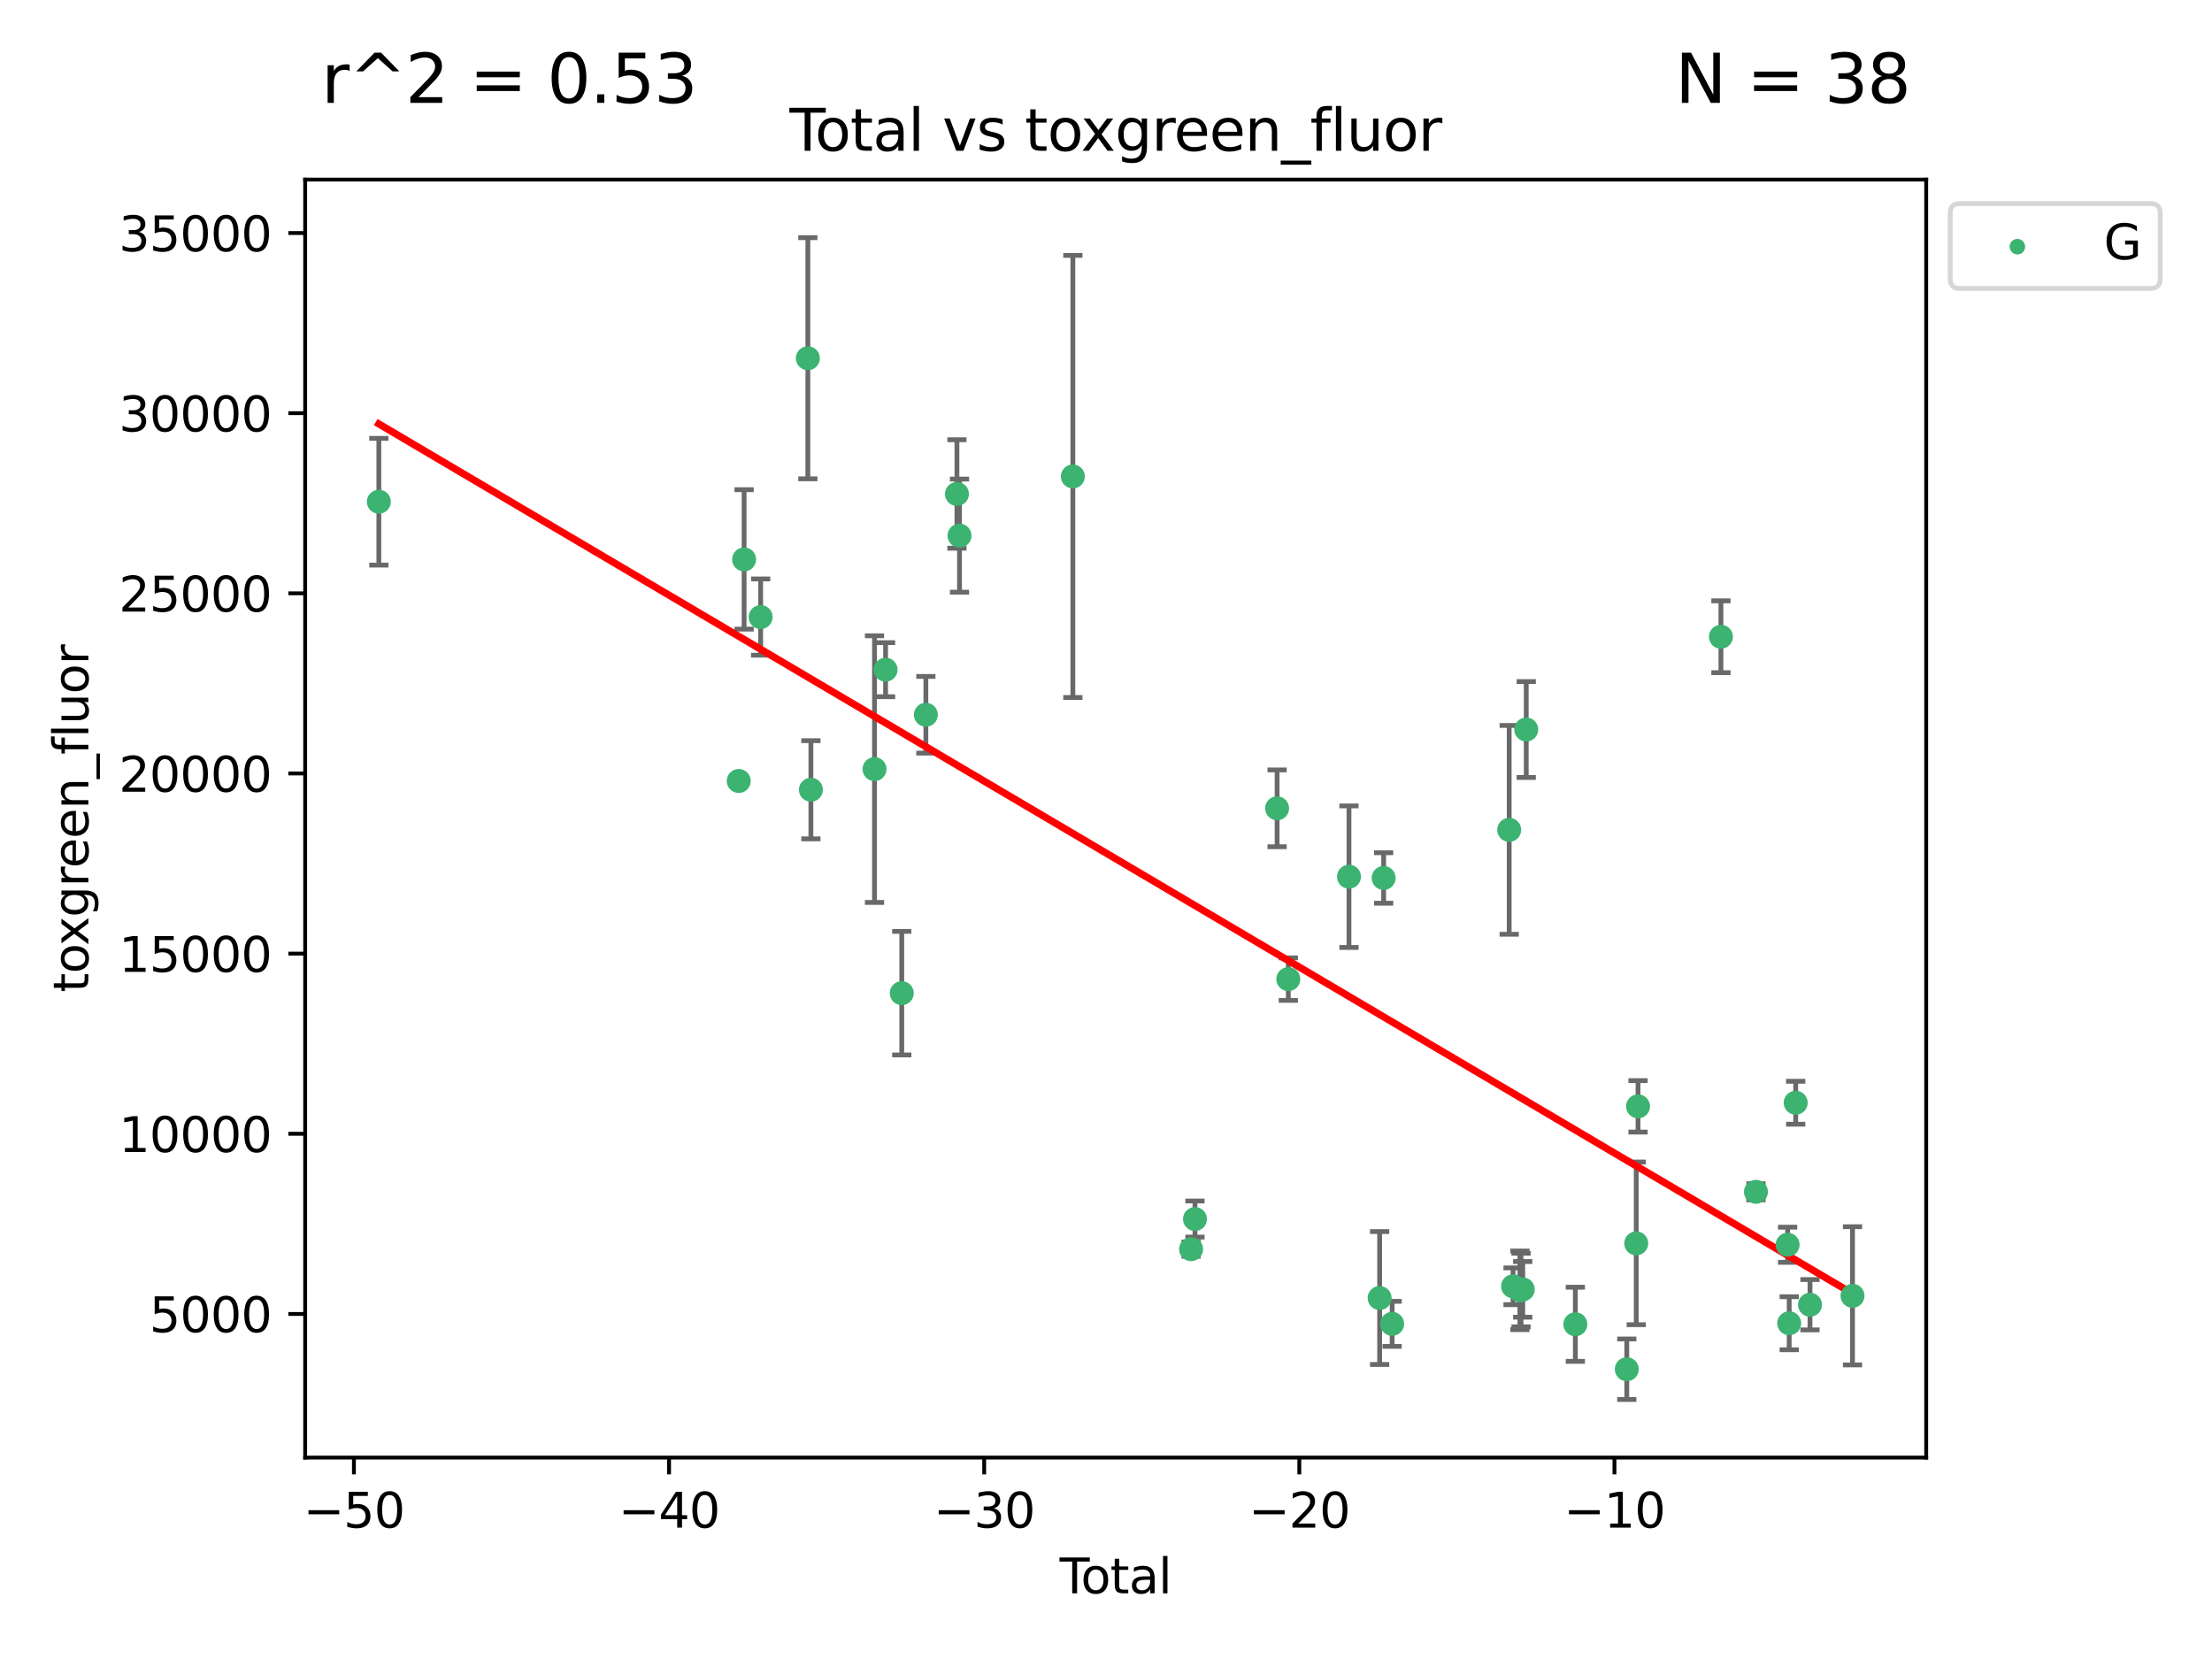 <?xml version="1.0" encoding="utf-8" standalone="no"?>
<!DOCTYPE svg PUBLIC "-//W3C//DTD SVG 1.1//EN"
  "http://www.w3.org/Graphics/SVG/1.1/DTD/svg11.dtd">
<svg xmlns:xlink="http://www.w3.org/1999/xlink" width="460.8pt" height="345.6pt" viewBox="0 0 460.8 345.6" xmlns="http://www.w3.org/2000/svg" version="1.1">
 <defs>
  <style type="text/css">*{stroke-linejoin: round; stroke-linecap: butt}</style>
 </defs>
 <g id="figure_1">
  <g id="patch_1">
   <path d="M 0 345.6 
L 460.8 345.6 
L 460.8 0 
L 0 0 
z
" style="fill: #ffffff"/>
  </g>
  <g id="axes_1">
   <g id="patch_2">
    <path d="M 63.571 303.64 
L 401.26 303.64 
L 401.26 37.411 
L 63.571 37.411 
z
" style="fill: #ffffff"/>
   </g>
   <g id="PathCollection_1">
    <defs>
     <path id="m3c8f3e5568" d="M 0 1.118 
C 0.297 1.118 0.581 1 0.791 0.791 
C 1 0.581 1.118 0.297 1.118 0 
C 1.118 -0.297 1 -0.581 0.791 -0.791 
C 0.581 -1 0.297 -1.118 0 -1.118 
C -0.297 -1.118 -0.581 -1 -0.791 -0.791 
C -1 -0.581 -1.118 -0.297 -1.118 0 
C -1.118 0.297 -1 0.581 -0.791 0.791 
C -0.581 1 -0.297 1.118 0 1.118 
z
" style="stroke: #3cb371"/>
    </defs>
    <g clip-path="url(#pf938a341bf)">
     <use xlink:href="#m3c8f3e5568" x="78.921" y="104.52" style="fill: #3cb371; stroke: #3cb371"/>
     <use xlink:href="#m3c8f3e5568" x="153.893" y="162.695" style="fill: #3cb371; stroke: #3cb371"/>
     <use xlink:href="#m3c8f3e5568" x="155.012" y="116.534" style="fill: #3cb371; stroke: #3cb371"/>
     <use xlink:href="#m3c8f3e5568" x="158.457" y="128.546" style="fill: #3cb371; stroke: #3cb371"/>
     <use xlink:href="#m3c8f3e5568" x="168.29" y="74.63" style="fill: #3cb371; stroke: #3cb371"/>
     <use xlink:href="#m3c8f3e5568" x="168.926" y="164.519" style="fill: #3cb371; stroke: #3cb371"/>
     <use xlink:href="#m3c8f3e5568" x="182.178" y="160.219" style="fill: #3cb371; stroke: #3cb371"/>
     <use xlink:href="#m3c8f3e5568" x="184.481" y="139.506" style="fill: #3cb371; stroke: #3cb371"/>
     <use xlink:href="#m3c8f3e5568" x="187.854" y="206.893" style="fill: #3cb371; stroke: #3cb371"/>
     <use xlink:href="#m3c8f3e5568" x="192.874" y="148.898" style="fill: #3cb371; stroke: #3cb371"/>
     <use xlink:href="#m3c8f3e5568" x="199.348" y="102.904" style="fill: #3cb371; stroke: #3cb371"/>
     <use xlink:href="#m3c8f3e5568" x="199.883" y="111.579" style="fill: #3cb371; stroke: #3cb371"/>
     <use xlink:href="#m3c8f3e5568" x="223.497" y="99.253" style="fill: #3cb371; stroke: #3cb371"/>
     <use xlink:href="#m3c8f3e5568" x="248.126" y="260.225" style="fill: #3cb371; stroke: #3cb371"/>
     <use xlink:href="#m3c8f3e5568" x="248.935" y="253.95" style="fill: #3cb371; stroke: #3cb371"/>
     <use xlink:href="#m3c8f3e5568" x="266.044" y="168.386" style="fill: #3cb371; stroke: #3cb371"/>
     <use xlink:href="#m3c8f3e5568" x="268.377" y="203.971" style="fill: #3cb371; stroke: #3cb371"/>
     <use xlink:href="#m3c8f3e5568" x="281.016" y="182.629" style="fill: #3cb371; stroke: #3cb371"/>
     <use xlink:href="#m3c8f3e5568" x="287.403" y="270.4" style="fill: #3cb371; stroke: #3cb371"/>
     <use xlink:href="#m3c8f3e5568" x="288.24" y="182.896" style="fill: #3cb371; stroke: #3cb371"/>
     <use xlink:href="#m3c8f3e5568" x="290.007" y="275.781" style="fill: #3cb371; stroke: #3cb371"/>
     <use xlink:href="#m3c8f3e5568" x="314.392" y="172.875" style="fill: #3cb371; stroke: #3cb371"/>
     <use xlink:href="#m3c8f3e5568" x="315.197" y="267.956" style="fill: #3cb371; stroke: #3cb371"/>
     <use xlink:href="#m3c8f3e5568" x="316.62" y="268.797" style="fill: #3cb371; stroke: #3cb371"/>
     <use xlink:href="#m3c8f3e5568" x="316.861" y="268.74" style="fill: #3cb371; stroke: #3cb371"/>
     <use xlink:href="#m3c8f3e5568" x="317.213" y="268.599" style="fill: #3cb371; stroke: #3cb371"/>
     <use xlink:href="#m3c8f3e5568" x="317.943" y="151.97" style="fill: #3cb371; stroke: #3cb371"/>
     <use xlink:href="#m3c8f3e5568" x="328.174" y="275.871" style="fill: #3cb371; stroke: #3cb371"/>
     <use xlink:href="#m3c8f3e5568" x="338.888" y="285.235" style="fill: #3cb371; stroke: #3cb371"/>
     <use xlink:href="#m3c8f3e5568" x="340.858" y="259.016" style="fill: #3cb371; stroke: #3cb371"/>
     <use xlink:href="#m3c8f3e5568" x="341.232" y="230.475" style="fill: #3cb371; stroke: #3cb371"/>
     <use xlink:href="#m3c8f3e5568" x="358.501" y="132.648" style="fill: #3cb371; stroke: #3cb371"/>
     <use xlink:href="#m3c8f3e5568" x="365.796" y="248.279" style="fill: #3cb371; stroke: #3cb371"/>
     <use xlink:href="#m3c8f3e5568" x="372.393" y="259.302" style="fill: #3cb371; stroke: #3cb371"/>
     <use xlink:href="#m3c8f3e5568" x="372.722" y="275.657" style="fill: #3cb371; stroke: #3cb371"/>
     <use xlink:href="#m3c8f3e5568" x="374.076" y="229.722" style="fill: #3cb371; stroke: #3cb371"/>
     <use xlink:href="#m3c8f3e5568" x="377.056" y="271.801" style="fill: #3cb371; stroke: #3cb371"/>
     <use xlink:href="#m3c8f3e5568" x="385.911" y="269.943" style="fill: #3cb371; stroke: #3cb371"/>
    </g>
   </g>
   <g id="matplotlib.axis_1">
    <g id="xtick_1">
     <g id="line2d_1">
      <defs>
       <path id="m7732927470" d="M 0 0 
L 0 3.5 
" style="stroke: #000000; stroke-width: 0.8"/>
      </defs>
      <g>
       <use xlink:href="#m7732927470" x="73.727" y="303.64" style="stroke: #000000; stroke-width: 0.8"/>
      </g>
     </g>
     <g id="text_1">
      <!-- −50 -->
      <g transform="translate(63.175 318.238)scale(0.1 -0.1)">
       <defs>
        <path id="DejaVuSans-2212" d="M 678 2272 
L 4684 2272 
L 4684 1741 
L 678 1741 
L 678 2272 
z
" transform="scale(0.016)"/>
        <path id="DejaVuSans-35" d="M 691 4666 
L 3169 4666 
L 3169 4134 
L 1269 4134 
L 1269 2991 
Q 1406 3038 1543 3061 
Q 1681 3084 1819 3084 
Q 2600 3084 3056 2656 
Q 3513 2228 3513 1497 
Q 3513 744 3044 326 
Q 2575 -91 1722 -91 
Q 1428 -91 1123 -41 
Q 819 9 494 109 
L 494 744 
Q 775 591 1075 516 
Q 1375 441 1709 441 
Q 2250 441 2565 725 
Q 2881 1009 2881 1497 
Q 2881 1984 2565 2268 
Q 2250 2553 1709 2553 
Q 1456 2553 1204 2497 
Q 953 2441 691 2322 
L 691 4666 
z
" transform="scale(0.016)"/>
        <path id="DejaVuSans-30" d="M 2034 4250 
Q 1547 4250 1301 3770 
Q 1056 3291 1056 2328 
Q 1056 1369 1301 889 
Q 1547 409 2034 409 
Q 2525 409 2770 889 
Q 3016 1369 3016 2328 
Q 3016 3291 2770 3770 
Q 2525 4250 2034 4250 
z
M 2034 4750 
Q 2819 4750 3233 4129 
Q 3647 3509 3647 2328 
Q 3647 1150 3233 529 
Q 2819 -91 2034 -91 
Q 1250 -91 836 529 
Q 422 1150 422 2328 
Q 422 3509 836 4129 
Q 1250 4750 2034 4750 
z
" transform="scale(0.016)"/>
       </defs>
       <use xlink:href="#DejaVuSans-2212"/>
       <use xlink:href="#DejaVuSans-35" x="83.789"/>
       <use xlink:href="#DejaVuSans-30" x="147.412"/>
      </g>
     </g>
    </g>
    <g id="xtick_2">
     <g id="line2d_2">
      <g>
       <use xlink:href="#m7732927470" x="139.375" y="303.64" style="stroke: #000000; stroke-width: 0.8"/>
      </g>
     </g>
     <g id="text_2">
      <!-- −40 -->
      <g transform="translate(128.823 318.238)scale(0.1 -0.1)">
       <defs>
        <path id="DejaVuSans-34" d="M 2419 4116 
L 825 1625 
L 2419 1625 
L 2419 4116 
z
M 2253 4666 
L 3047 4666 
L 3047 1625 
L 3713 1625 
L 3713 1100 
L 3047 1100 
L 3047 0 
L 2419 0 
L 2419 1100 
L 313 1100 
L 313 1709 
L 2253 4666 
z
" transform="scale(0.016)"/>
       </defs>
       <use xlink:href="#DejaVuSans-2212"/>
       <use xlink:href="#DejaVuSans-34" x="83.789"/>
       <use xlink:href="#DejaVuSans-30" x="147.412"/>
      </g>
     </g>
    </g>
    <g id="xtick_3">
     <g id="line2d_3">
      <g>
       <use xlink:href="#m7732927470" x="205.023" y="303.64" style="stroke: #000000; stroke-width: 0.8"/>
      </g>
     </g>
     <g id="text_3">
      <!-- −30 -->
      <g transform="translate(194.471 318.238)scale(0.1 -0.1)">
       <defs>
        <path id="DejaVuSans-33" d="M 2597 2516 
Q 3050 2419 3304 2112 
Q 3559 1806 3559 1356 
Q 3559 666 3084 287 
Q 2609 -91 1734 -91 
Q 1441 -91 1130 -33 
Q 819 25 488 141 
L 488 750 
Q 750 597 1062 519 
Q 1375 441 1716 441 
Q 2309 441 2620 675 
Q 2931 909 2931 1356 
Q 2931 1769 2642 2001 
Q 2353 2234 1838 2234 
L 1294 2234 
L 1294 2753 
L 1863 2753 
Q 2328 2753 2575 2939 
Q 2822 3125 2822 3475 
Q 2822 3834 2567 4026 
Q 2313 4219 1838 4219 
Q 1578 4219 1281 4162 
Q 984 4106 628 3988 
L 628 4550 
Q 988 4650 1302 4700 
Q 1616 4750 1894 4750 
Q 2613 4750 3031 4423 
Q 3450 4097 3450 3541 
Q 3450 3153 3228 2886 
Q 3006 2619 2597 2516 
z
" transform="scale(0.016)"/>
       </defs>
       <use xlink:href="#DejaVuSans-2212"/>
       <use xlink:href="#DejaVuSans-33" x="83.789"/>
       <use xlink:href="#DejaVuSans-30" x="147.412"/>
      </g>
     </g>
    </g>
    <g id="xtick_4">
     <g id="line2d_4">
      <g>
       <use xlink:href="#m7732927470" x="270.671" y="303.64" style="stroke: #000000; stroke-width: 0.8"/>
      </g>
     </g>
     <g id="text_4">
      <!-- −20 -->
      <g transform="translate(260.119 318.238)scale(0.1 -0.1)">
       <defs>
        <path id="DejaVuSans-32" d="M 1228 531 
L 3431 531 
L 3431 0 
L 469 0 
L 469 531 
Q 828 903 1448 1529 
Q 2069 2156 2228 2338 
Q 2531 2678 2651 2914 
Q 2772 3150 2772 3378 
Q 2772 3750 2511 3984 
Q 2250 4219 1831 4219 
Q 1534 4219 1204 4116 
Q 875 4013 500 3803 
L 500 4441 
Q 881 4594 1212 4672 
Q 1544 4750 1819 4750 
Q 2544 4750 2975 4387 
Q 3406 4025 3406 3419 
Q 3406 3131 3298 2873 
Q 3191 2616 2906 2266 
Q 2828 2175 2409 1742 
Q 1991 1309 1228 531 
z
" transform="scale(0.016)"/>
       </defs>
       <use xlink:href="#DejaVuSans-2212"/>
       <use xlink:href="#DejaVuSans-32" x="83.789"/>
       <use xlink:href="#DejaVuSans-30" x="147.412"/>
      </g>
     </g>
    </g>
    <g id="xtick_5">
     <g id="line2d_5">
      <g>
       <use xlink:href="#m7732927470" x="336.319" y="303.64" style="stroke: #000000; stroke-width: 0.8"/>
      </g>
     </g>
     <g id="text_5">
      <!-- −10 -->
      <g transform="translate(325.766 318.238)scale(0.1 -0.1)">
       <defs>
        <path id="DejaVuSans-31" d="M 794 531 
L 1825 531 
L 1825 4091 
L 703 3866 
L 703 4441 
L 1819 4666 
L 2450 4666 
L 2450 531 
L 3481 531 
L 3481 0 
L 794 0 
L 794 531 
z
" transform="scale(0.016)"/>
       </defs>
       <use xlink:href="#DejaVuSans-2212"/>
       <use xlink:href="#DejaVuSans-31" x="83.789"/>
       <use xlink:href="#DejaVuSans-30" x="147.412"/>
      </g>
     </g>
    </g>
    <g id="text_6">
     <!-- Total -->
     <g transform="translate(220.739 331.917)scale(0.1 -0.1)">
      <defs>
       <path id="DejaVuSans-54" d="M -19 4666 
L 3928 4666 
L 3928 4134 
L 2272 4134 
L 2272 0 
L 1638 0 
L 1638 4134 
L -19 4134 
L -19 4666 
z
" transform="scale(0.016)"/>
       <path id="DejaVuSans-6f" d="M 1959 3097 
Q 1497 3097 1228 2736 
Q 959 2375 959 1747 
Q 959 1119 1226 758 
Q 1494 397 1959 397 
Q 2419 397 2687 759 
Q 2956 1122 2956 1747 
Q 2956 2369 2687 2733 
Q 2419 3097 1959 3097 
z
M 1959 3584 
Q 2709 3584 3137 3096 
Q 3566 2609 3566 1747 
Q 3566 888 3137 398 
Q 2709 -91 1959 -91 
Q 1206 -91 779 398 
Q 353 888 353 1747 
Q 353 2609 779 3096 
Q 1206 3584 1959 3584 
z
" transform="scale(0.016)"/>
       <path id="DejaVuSans-74" d="M 1172 4494 
L 1172 3500 
L 2356 3500 
L 2356 3053 
L 1172 3053 
L 1172 1153 
Q 1172 725 1289 603 
Q 1406 481 1766 481 
L 2356 481 
L 2356 0 
L 1766 0 
Q 1100 0 847 248 
Q 594 497 594 1153 
L 594 3053 
L 172 3053 
L 172 3500 
L 594 3500 
L 594 4494 
L 1172 4494 
z
" transform="scale(0.016)"/>
       <path id="DejaVuSans-61" d="M 2194 1759 
Q 1497 1759 1228 1600 
Q 959 1441 959 1056 
Q 959 750 1161 570 
Q 1363 391 1709 391 
Q 2188 391 2477 730 
Q 2766 1069 2766 1631 
L 2766 1759 
L 2194 1759 
z
M 3341 1997 
L 3341 0 
L 2766 0 
L 2766 531 
Q 2569 213 2275 61 
Q 1981 -91 1556 -91 
Q 1019 -91 701 211 
Q 384 513 384 1019 
Q 384 1609 779 1909 
Q 1175 2209 1959 2209 
L 2766 2209 
L 2766 2266 
Q 2766 2663 2505 2880 
Q 2244 3097 1772 3097 
Q 1472 3097 1187 3025 
Q 903 2953 641 2809 
L 641 3341 
Q 956 3463 1253 3523 
Q 1550 3584 1831 3584 
Q 2591 3584 2966 3190 
Q 3341 2797 3341 1997 
z
" transform="scale(0.016)"/>
       <path id="DejaVuSans-6c" d="M 603 4863 
L 1178 4863 
L 1178 0 
L 603 0 
L 603 4863 
z
" transform="scale(0.016)"/>
      </defs>
      <use xlink:href="#DejaVuSans-54"/>
      <use xlink:href="#DejaVuSans-6f" x="44.084"/>
      <use xlink:href="#DejaVuSans-74" x="105.266"/>
      <use xlink:href="#DejaVuSans-61" x="144.475"/>
      <use xlink:href="#DejaVuSans-6c" x="205.754"/>
     </g>
    </g>
   </g>
   <g id="matplotlib.axis_2">
    <g id="ytick_1">
     <g id="line2d_6">
      <defs>
       <path id="m792806290a" d="M 0 0 
L -3.5 0 
" style="stroke: #000000; stroke-width: 0.8"/>
      </defs>
      <g>
       <use xlink:href="#m792806290a" x="63.571" y="273.717" style="stroke: #000000; stroke-width: 0.8"/>
      </g>
     </g>
     <g id="text_7">
      <!-- 5000 -->
      <g transform="translate(31.121 277.516)scale(0.1 -0.1)">
       <use xlink:href="#DejaVuSans-35"/>
       <use xlink:href="#DejaVuSans-30" x="63.623"/>
       <use xlink:href="#DejaVuSans-30" x="127.246"/>
       <use xlink:href="#DejaVuSans-30" x="190.869"/>
      </g>
     </g>
    </g>
    <g id="ytick_2">
     <g id="line2d_7">
      <g>
       <use xlink:href="#m792806290a" x="63.571" y="236.188" style="stroke: #000000; stroke-width: 0.8"/>
      </g>
     </g>
     <g id="text_8">
      <!-- 10000 -->
      <g transform="translate(24.759 239.987)scale(0.1 -0.1)">
       <use xlink:href="#DejaVuSans-31"/>
       <use xlink:href="#DejaVuSans-30" x="63.623"/>
       <use xlink:href="#DejaVuSans-30" x="127.246"/>
       <use xlink:href="#DejaVuSans-30" x="190.869"/>
       <use xlink:href="#DejaVuSans-30" x="254.492"/>
      </g>
     </g>
    </g>
    <g id="ytick_3">
     <g id="line2d_8">
      <g>
       <use xlink:href="#m792806290a" x="63.571" y="198.659" style="stroke: #000000; stroke-width: 0.8"/>
      </g>
     </g>
     <g id="text_9">
      <!-- 15000 -->
      <g transform="translate(24.759 202.458)scale(0.1 -0.1)">
       <use xlink:href="#DejaVuSans-31"/>
       <use xlink:href="#DejaVuSans-35" x="63.623"/>
       <use xlink:href="#DejaVuSans-30" x="127.246"/>
       <use xlink:href="#DejaVuSans-30" x="190.869"/>
       <use xlink:href="#DejaVuSans-30" x="254.492"/>
      </g>
     </g>
    </g>
    <g id="ytick_4">
     <g id="line2d_9">
      <g>
       <use xlink:href="#m792806290a" x="63.571" y="161.13" style="stroke: #000000; stroke-width: 0.8"/>
      </g>
     </g>
     <g id="text_10">
      <!-- 20000 -->
      <g transform="translate(24.759 164.929)scale(0.1 -0.1)">
       <use xlink:href="#DejaVuSans-32"/>
       <use xlink:href="#DejaVuSans-30" x="63.623"/>
       <use xlink:href="#DejaVuSans-30" x="127.246"/>
       <use xlink:href="#DejaVuSans-30" x="190.869"/>
       <use xlink:href="#DejaVuSans-30" x="254.492"/>
      </g>
     </g>
    </g>
    <g id="ytick_5">
     <g id="line2d_10">
      <g>
       <use xlink:href="#m792806290a" x="63.571" y="123.601" style="stroke: #000000; stroke-width: 0.8"/>
      </g>
     </g>
     <g id="text_11">
      <!-- 25000 -->
      <g transform="translate(24.759 127.4)scale(0.1 -0.1)">
       <use xlink:href="#DejaVuSans-32"/>
       <use xlink:href="#DejaVuSans-35" x="63.623"/>
       <use xlink:href="#DejaVuSans-30" x="127.246"/>
       <use xlink:href="#DejaVuSans-30" x="190.869"/>
       <use xlink:href="#DejaVuSans-30" x="254.492"/>
      </g>
     </g>
    </g>
    <g id="ytick_6">
     <g id="line2d_11">
      <g>
       <use xlink:href="#m792806290a" x="63.571" y="86.072" style="stroke: #000000; stroke-width: 0.8"/>
      </g>
     </g>
     <g id="text_12">
      <!-- 30000 -->
      <g transform="translate(24.759 89.871)scale(0.1 -0.1)">
       <use xlink:href="#DejaVuSans-33"/>
       <use xlink:href="#DejaVuSans-30" x="63.623"/>
       <use xlink:href="#DejaVuSans-30" x="127.246"/>
       <use xlink:href="#DejaVuSans-30" x="190.869"/>
       <use xlink:href="#DejaVuSans-30" x="254.492"/>
      </g>
     </g>
    </g>
    <g id="ytick_7">
     <g id="line2d_12">
      <g>
       <use xlink:href="#m792806290a" x="63.571" y="48.543" style="stroke: #000000; stroke-width: 0.8"/>
      </g>
     </g>
     <g id="text_13">
      <!-- 35000 -->
      <g transform="translate(24.759 52.343)scale(0.1 -0.1)">
       <use xlink:href="#DejaVuSans-33"/>
       <use xlink:href="#DejaVuSans-35" x="63.623"/>
       <use xlink:href="#DejaVuSans-30" x="127.246"/>
       <use xlink:href="#DejaVuSans-30" x="190.869"/>
       <use xlink:href="#DejaVuSans-30" x="254.492"/>
      </g>
     </g>
    </g>
    <g id="text_14">
     <!-- toxgreen_fluor -->
     <g transform="translate(18.401 206.72)rotate(-90)scale(0.1 -0.1)">
      <defs>
       <path id="DejaVuSans-78" d="M 3513 3500 
L 2247 1797 
L 3578 0 
L 2900 0 
L 1881 1375 
L 863 0 
L 184 0 
L 1544 1831 
L 300 3500 
L 978 3500 
L 1906 2253 
L 2834 3500 
L 3513 3500 
z
" transform="scale(0.016)"/>
       <path id="DejaVuSans-67" d="M 2906 1791 
Q 2906 2416 2648 2759 
Q 2391 3103 1925 3103 
Q 1463 3103 1205 2759 
Q 947 2416 947 1791 
Q 947 1169 1205 825 
Q 1463 481 1925 481 
Q 2391 481 2648 825 
Q 2906 1169 2906 1791 
z
M 3481 434 
Q 3481 -459 3084 -895 
Q 2688 -1331 1869 -1331 
Q 1566 -1331 1297 -1286 
Q 1028 -1241 775 -1147 
L 775 -588 
Q 1028 -725 1275 -790 
Q 1522 -856 1778 -856 
Q 2344 -856 2625 -561 
Q 2906 -266 2906 331 
L 2906 616 
Q 2728 306 2450 153 
Q 2172 0 1784 0 
Q 1141 0 747 490 
Q 353 981 353 1791 
Q 353 2603 747 3093 
Q 1141 3584 1784 3584 
Q 2172 3584 2450 3431 
Q 2728 3278 2906 2969 
L 2906 3500 
L 3481 3500 
L 3481 434 
z
" transform="scale(0.016)"/>
       <path id="DejaVuSans-72" d="M 2631 2963 
Q 2534 3019 2420 3045 
Q 2306 3072 2169 3072 
Q 1681 3072 1420 2755 
Q 1159 2438 1159 1844 
L 1159 0 
L 581 0 
L 581 3500 
L 1159 3500 
L 1159 2956 
Q 1341 3275 1631 3429 
Q 1922 3584 2338 3584 
Q 2397 3584 2469 3576 
Q 2541 3569 2628 3553 
L 2631 2963 
z
" transform="scale(0.016)"/>
       <path id="DejaVuSans-65" d="M 3597 1894 
L 3597 1613 
L 953 1613 
Q 991 1019 1311 708 
Q 1631 397 2203 397 
Q 2534 397 2845 478 
Q 3156 559 3463 722 
L 3463 178 
Q 3153 47 2828 -22 
Q 2503 -91 2169 -91 
Q 1331 -91 842 396 
Q 353 884 353 1716 
Q 353 2575 817 3079 
Q 1281 3584 2069 3584 
Q 2775 3584 3186 3129 
Q 3597 2675 3597 1894 
z
M 3022 2063 
Q 3016 2534 2758 2815 
Q 2500 3097 2075 3097 
Q 1594 3097 1305 2825 
Q 1016 2553 972 2059 
L 3022 2063 
z
" transform="scale(0.016)"/>
       <path id="DejaVuSans-6e" d="M 3513 2113 
L 3513 0 
L 2938 0 
L 2938 2094 
Q 2938 2591 2744 2837 
Q 2550 3084 2163 3084 
Q 1697 3084 1428 2787 
Q 1159 2491 1159 1978 
L 1159 0 
L 581 0 
L 581 3500 
L 1159 3500 
L 1159 2956 
Q 1366 3272 1645 3428 
Q 1925 3584 2291 3584 
Q 2894 3584 3203 3211 
Q 3513 2838 3513 2113 
z
" transform="scale(0.016)"/>
       <path id="DejaVuSans-5f" d="M 3263 -1063 
L 3263 -1509 
L -63 -1509 
L -63 -1063 
L 3263 -1063 
z
" transform="scale(0.016)"/>
       <path id="DejaVuSans-66" d="M 2375 4863 
L 2375 4384 
L 1825 4384 
Q 1516 4384 1395 4259 
Q 1275 4134 1275 3809 
L 1275 3500 
L 2222 3500 
L 2222 3053 
L 1275 3053 
L 1275 0 
L 697 0 
L 697 3053 
L 147 3053 
L 147 3500 
L 697 3500 
L 697 3744 
Q 697 4328 969 4595 
Q 1241 4863 1831 4863 
L 2375 4863 
z
" transform="scale(0.016)"/>
       <path id="DejaVuSans-75" d="M 544 1381 
L 544 3500 
L 1119 3500 
L 1119 1403 
Q 1119 906 1312 657 
Q 1506 409 1894 409 
Q 2359 409 2629 706 
Q 2900 1003 2900 1516 
L 2900 3500 
L 3475 3500 
L 3475 0 
L 2900 0 
L 2900 538 
Q 2691 219 2414 64 
Q 2138 -91 1772 -91 
Q 1169 -91 856 284 
Q 544 659 544 1381 
z
M 1991 3584 
L 1991 3584 
z
" transform="scale(0.016)"/>
      </defs>
      <use xlink:href="#DejaVuSans-74"/>
      <use xlink:href="#DejaVuSans-6f" x="39.209"/>
      <use xlink:href="#DejaVuSans-78" x="97.266"/>
      <use xlink:href="#DejaVuSans-67" x="156.445"/>
      <use xlink:href="#DejaVuSans-72" x="219.922"/>
      <use xlink:href="#DejaVuSans-65" x="258.785"/>
      <use xlink:href="#DejaVuSans-65" x="320.309"/>
      <use xlink:href="#DejaVuSans-6e" x="381.832"/>
      <use xlink:href="#DejaVuSans-5f" x="445.211"/>
      <use xlink:href="#DejaVuSans-66" x="495.211"/>
      <use xlink:href="#DejaVuSans-6c" x="530.416"/>
      <use xlink:href="#DejaVuSans-75" x="558.199"/>
      <use xlink:href="#DejaVuSans-6f" x="621.578"/>
      <use xlink:href="#DejaVuSans-72" x="682.76"/>
     </g>
    </g>
   </g>
   <g id="LineCollection_1">
    <path d="M 78.921 117.721 
L 78.921 91.32 
" clip-path="url(#pf938a341bf)" style="fill: none; stroke: #696969"/>
    <path d="M 153.893 163.208 
L 153.893 162.183 
" clip-path="url(#pf938a341bf)" style="fill: none; stroke: #696969"/>
    <path d="M 155.012 131.054 
L 155.012 102.013 
" clip-path="url(#pf938a341bf)" style="fill: none; stroke: #696969"/>
    <path d="M 158.457 136.492 
L 158.457 120.6 
" clip-path="url(#pf938a341bf)" style="fill: none; stroke: #696969"/>
    <path d="M 168.29 99.748 
L 168.29 49.513 
" clip-path="url(#pf938a341bf)" style="fill: none; stroke: #696969"/>
    <path d="M 168.926 174.746 
L 168.926 154.293 
" clip-path="url(#pf938a341bf)" style="fill: none; stroke: #696969"/>
    <path d="M 182.178 187.993 
L 182.178 132.446 
" clip-path="url(#pf938a341bf)" style="fill: none; stroke: #696969"/>
    <path d="M 184.481 145.138 
L 184.481 133.874 
" clip-path="url(#pf938a341bf)" style="fill: none; stroke: #696969"/>
    <path d="M 187.854 219.765 
L 187.854 194.02 
" clip-path="url(#pf938a341bf)" style="fill: none; stroke: #696969"/>
    <path d="M 192.874 156.885 
L 192.874 140.911 
" clip-path="url(#pf938a341bf)" style="fill: none; stroke: #696969"/>
    <path d="M 199.348 114.203 
L 199.348 91.606 
" clip-path="url(#pf938a341bf)" style="fill: none; stroke: #696969"/>
    <path d="M 199.883 123.362 
L 199.883 99.796 
" clip-path="url(#pf938a341bf)" style="fill: none; stroke: #696969"/>
    <path d="M 223.497 145.306 
L 223.497 53.2 
" clip-path="url(#pf938a341bf)" style="fill: none; stroke: #696969"/>
    <path d="M 248.126 261.704 
L 248.126 258.745 
" clip-path="url(#pf938a341bf)" style="fill: none; stroke: #696969"/>
    <path d="M 248.935 257.709 
L 248.935 250.191 
" clip-path="url(#pf938a341bf)" style="fill: none; stroke: #696969"/>
    <path d="M 266.044 176.384 
L 266.044 160.387 
" clip-path="url(#pf938a341bf)" style="fill: none; stroke: #696969"/>
    <path d="M 268.377 208.402 
L 268.377 199.54 
" clip-path="url(#pf938a341bf)" style="fill: none; stroke: #696969"/>
    <path d="M 281.016 197.369 
L 281.016 167.888 
" clip-path="url(#pf938a341bf)" style="fill: none; stroke: #696969"/>
    <path d="M 287.403 284.247 
L 287.403 256.552 
" clip-path="url(#pf938a341bf)" style="fill: none; stroke: #696969"/>
    <path d="M 288.24 188.154 
L 288.24 177.639 
" clip-path="url(#pf938a341bf)" style="fill: none; stroke: #696969"/>
    <path d="M 290.007 280.47 
L 290.007 271.092 
" clip-path="url(#pf938a341bf)" style="fill: none; stroke: #696969"/>
    <path d="M 314.392 194.623 
L 314.392 151.127 
" clip-path="url(#pf938a341bf)" style="fill: none; stroke: #696969"/>
    <path d="M 315.197 271.786 
L 315.197 264.125 
" clip-path="url(#pf938a341bf)" style="fill: none; stroke: #696969"/>
    <path d="M 316.62 276.986 
L 316.62 260.608 
" clip-path="url(#pf938a341bf)" style="fill: none; stroke: #696969"/>
    <path d="M 316.861 276.403 
L 316.861 261.077 
" clip-path="url(#pf938a341bf)" style="fill: none; stroke: #696969"/>
    <path d="M 317.213 274.396 
L 317.213 262.802 
" clip-path="url(#pf938a341bf)" style="fill: none; stroke: #696969"/>
    <path d="M 317.943 161.958 
L 317.943 141.982 
" clip-path="url(#pf938a341bf)" style="fill: none; stroke: #696969"/>
    <path d="M 328.174 283.594 
L 328.174 268.149 
" clip-path="url(#pf938a341bf)" style="fill: none; stroke: #696969"/>
    <path d="M 338.888 291.539 
L 338.888 278.932 
" clip-path="url(#pf938a341bf)" style="fill: none; stroke: #696969"/>
    <path d="M 340.858 275.958 
L 340.858 242.075 
" clip-path="url(#pf938a341bf)" style="fill: none; stroke: #696969"/>
    <path d="M 341.232 235.832 
L 341.232 225.118 
" clip-path="url(#pf938a341bf)" style="fill: none; stroke: #696969"/>
    <path d="M 358.501 140.131 
L 358.501 125.165 
" clip-path="url(#pf938a341bf)" style="fill: none; stroke: #696969"/>
    <path d="M 365.796 249.956 
L 365.796 246.602 
" clip-path="url(#pf938a341bf)" style="fill: none; stroke: #696969"/>
    <path d="M 372.393 262.962 
L 372.393 255.642 
" clip-path="url(#pf938a341bf)" style="fill: none; stroke: #696969"/>
    <path d="M 372.722 281.177 
L 372.722 270.137 
" clip-path="url(#pf938a341bf)" style="fill: none; stroke: #696969"/>
    <path d="M 374.076 234.191 
L 374.076 225.252 
" clip-path="url(#pf938a341bf)" style="fill: none; stroke: #696969"/>
    <path d="M 377.056 277.042 
L 377.056 266.561 
" clip-path="url(#pf938a341bf)" style="fill: none; stroke: #696969"/>
    <path d="M 385.911 284.335 
L 385.911 255.551 
" clip-path="url(#pf938a341bf)" style="fill: none; stroke: #696969"/>
   </g>
   <g id="line2d_13">
    <defs>
     <path id="m5c5c1d5681" d="M 2 0 
L -2 -0 
" style="stroke: #696969"/>
    </defs>
    <g clip-path="url(#pf938a341bf)">
     <use xlink:href="#m5c5c1d5681" x="78.921" y="117.721" style="fill: #696969; stroke: #696969"/>
     <use xlink:href="#m5c5c1d5681" x="153.893" y="163.208" style="fill: #696969; stroke: #696969"/>
     <use xlink:href="#m5c5c1d5681" x="155.012" y="131.054" style="fill: #696969; stroke: #696969"/>
     <use xlink:href="#m5c5c1d5681" x="158.457" y="136.492" style="fill: #696969; stroke: #696969"/>
     <use xlink:href="#m5c5c1d5681" x="168.29" y="99.748" style="fill: #696969; stroke: #696969"/>
     <use xlink:href="#m5c5c1d5681" x="168.926" y="174.746" style="fill: #696969; stroke: #696969"/>
     <use xlink:href="#m5c5c1d5681" x="182.178" y="187.993" style="fill: #696969; stroke: #696969"/>
     <use xlink:href="#m5c5c1d5681" x="184.481" y="145.138" style="fill: #696969; stroke: #696969"/>
     <use xlink:href="#m5c5c1d5681" x="187.854" y="219.765" style="fill: #696969; stroke: #696969"/>
     <use xlink:href="#m5c5c1d5681" x="192.874" y="156.885" style="fill: #696969; stroke: #696969"/>
     <use xlink:href="#m5c5c1d5681" x="199.348" y="114.203" style="fill: #696969; stroke: #696969"/>
     <use xlink:href="#m5c5c1d5681" x="199.883" y="123.362" style="fill: #696969; stroke: #696969"/>
     <use xlink:href="#m5c5c1d5681" x="223.497" y="145.306" style="fill: #696969; stroke: #696969"/>
     <use xlink:href="#m5c5c1d5681" x="248.126" y="261.704" style="fill: #696969; stroke: #696969"/>
     <use xlink:href="#m5c5c1d5681" x="248.935" y="257.709" style="fill: #696969; stroke: #696969"/>
     <use xlink:href="#m5c5c1d5681" x="266.044" y="176.384" style="fill: #696969; stroke: #696969"/>
     <use xlink:href="#m5c5c1d5681" x="268.377" y="208.402" style="fill: #696969; stroke: #696969"/>
     <use xlink:href="#m5c5c1d5681" x="281.016" y="197.369" style="fill: #696969; stroke: #696969"/>
     <use xlink:href="#m5c5c1d5681" x="287.403" y="284.247" style="fill: #696969; stroke: #696969"/>
     <use xlink:href="#m5c5c1d5681" x="288.24" y="188.154" style="fill: #696969; stroke: #696969"/>
     <use xlink:href="#m5c5c1d5681" x="290.007" y="280.47" style="fill: #696969; stroke: #696969"/>
     <use xlink:href="#m5c5c1d5681" x="314.392" y="194.623" style="fill: #696969; stroke: #696969"/>
     <use xlink:href="#m5c5c1d5681" x="315.197" y="271.786" style="fill: #696969; stroke: #696969"/>
     <use xlink:href="#m5c5c1d5681" x="316.62" y="276.986" style="fill: #696969; stroke: #696969"/>
     <use xlink:href="#m5c5c1d5681" x="316.861" y="276.403" style="fill: #696969; stroke: #696969"/>
     <use xlink:href="#m5c5c1d5681" x="317.213" y="274.396" style="fill: #696969; stroke: #696969"/>
     <use xlink:href="#m5c5c1d5681" x="317.943" y="161.958" style="fill: #696969; stroke: #696969"/>
     <use xlink:href="#m5c5c1d5681" x="328.174" y="283.594" style="fill: #696969; stroke: #696969"/>
     <use xlink:href="#m5c5c1d5681" x="338.888" y="291.539" style="fill: #696969; stroke: #696969"/>
     <use xlink:href="#m5c5c1d5681" x="340.858" y="275.958" style="fill: #696969; stroke: #696969"/>
     <use xlink:href="#m5c5c1d5681" x="341.232" y="235.832" style="fill: #696969; stroke: #696969"/>
     <use xlink:href="#m5c5c1d5681" x="358.501" y="140.131" style="fill: #696969; stroke: #696969"/>
     <use xlink:href="#m5c5c1d5681" x="365.796" y="249.956" style="fill: #696969; stroke: #696969"/>
     <use xlink:href="#m5c5c1d5681" x="372.393" y="262.962" style="fill: #696969; stroke: #696969"/>
     <use xlink:href="#m5c5c1d5681" x="372.722" y="281.177" style="fill: #696969; stroke: #696969"/>
     <use xlink:href="#m5c5c1d5681" x="374.076" y="234.191" style="fill: #696969; stroke: #696969"/>
     <use xlink:href="#m5c5c1d5681" x="377.056" y="277.042" style="fill: #696969; stroke: #696969"/>
     <use xlink:href="#m5c5c1d5681" x="385.911" y="284.335" style="fill: #696969; stroke: #696969"/>
    </g>
   </g>
   <g id="line2d_14">
    <g clip-path="url(#pf938a341bf)">
     <use xlink:href="#m5c5c1d5681" x="78.921" y="91.32" style="fill: #696969; stroke: #696969"/>
     <use xlink:href="#m5c5c1d5681" x="153.893" y="162.183" style="fill: #696969; stroke: #696969"/>
     <use xlink:href="#m5c5c1d5681" x="155.012" y="102.013" style="fill: #696969; stroke: #696969"/>
     <use xlink:href="#m5c5c1d5681" x="158.457" y="120.6" style="fill: #696969; stroke: #696969"/>
     <use xlink:href="#m5c5c1d5681" x="168.29" y="49.513" style="fill: #696969; stroke: #696969"/>
     <use xlink:href="#m5c5c1d5681" x="168.926" y="154.293" style="fill: #696969; stroke: #696969"/>
     <use xlink:href="#m5c5c1d5681" x="182.178" y="132.446" style="fill: #696969; stroke: #696969"/>
     <use xlink:href="#m5c5c1d5681" x="184.481" y="133.874" style="fill: #696969; stroke: #696969"/>
     <use xlink:href="#m5c5c1d5681" x="187.854" y="194.02" style="fill: #696969; stroke: #696969"/>
     <use xlink:href="#m5c5c1d5681" x="192.874" y="140.911" style="fill: #696969; stroke: #696969"/>
     <use xlink:href="#m5c5c1d5681" x="199.348" y="91.606" style="fill: #696969; stroke: #696969"/>
     <use xlink:href="#m5c5c1d5681" x="199.883" y="99.796" style="fill: #696969; stroke: #696969"/>
     <use xlink:href="#m5c5c1d5681" x="223.497" y="53.2" style="fill: #696969; stroke: #696969"/>
     <use xlink:href="#m5c5c1d5681" x="248.126" y="258.745" style="fill: #696969; stroke: #696969"/>
     <use xlink:href="#m5c5c1d5681" x="248.935" y="250.191" style="fill: #696969; stroke: #696969"/>
     <use xlink:href="#m5c5c1d5681" x="266.044" y="160.387" style="fill: #696969; stroke: #696969"/>
     <use xlink:href="#m5c5c1d5681" x="268.377" y="199.54" style="fill: #696969; stroke: #696969"/>
     <use xlink:href="#m5c5c1d5681" x="281.016" y="167.888" style="fill: #696969; stroke: #696969"/>
     <use xlink:href="#m5c5c1d5681" x="287.403" y="256.552" style="fill: #696969; stroke: #696969"/>
     <use xlink:href="#m5c5c1d5681" x="288.24" y="177.639" style="fill: #696969; stroke: #696969"/>
     <use xlink:href="#m5c5c1d5681" x="290.007" y="271.092" style="fill: #696969; stroke: #696969"/>
     <use xlink:href="#m5c5c1d5681" x="314.392" y="151.127" style="fill: #696969; stroke: #696969"/>
     <use xlink:href="#m5c5c1d5681" x="315.197" y="264.125" style="fill: #696969; stroke: #696969"/>
     <use xlink:href="#m5c5c1d5681" x="316.62" y="260.608" style="fill: #696969; stroke: #696969"/>
     <use xlink:href="#m5c5c1d5681" x="316.861" y="261.077" style="fill: #696969; stroke: #696969"/>
     <use xlink:href="#m5c5c1d5681" x="317.213" y="262.802" style="fill: #696969; stroke: #696969"/>
     <use xlink:href="#m5c5c1d5681" x="317.943" y="141.982" style="fill: #696969; stroke: #696969"/>
     <use xlink:href="#m5c5c1d5681" x="328.174" y="268.149" style="fill: #696969; stroke: #696969"/>
     <use xlink:href="#m5c5c1d5681" x="338.888" y="278.932" style="fill: #696969; stroke: #696969"/>
     <use xlink:href="#m5c5c1d5681" x="340.858" y="242.075" style="fill: #696969; stroke: #696969"/>
     <use xlink:href="#m5c5c1d5681" x="341.232" y="225.118" style="fill: #696969; stroke: #696969"/>
     <use xlink:href="#m5c5c1d5681" x="358.501" y="125.165" style="fill: #696969; stroke: #696969"/>
     <use xlink:href="#m5c5c1d5681" x="365.796" y="246.602" style="fill: #696969; stroke: #696969"/>
     <use xlink:href="#m5c5c1d5681" x="372.393" y="255.642" style="fill: #696969; stroke: #696969"/>
     <use xlink:href="#m5c5c1d5681" x="372.722" y="270.137" style="fill: #696969; stroke: #696969"/>
     <use xlink:href="#m5c5c1d5681" x="374.076" y="225.252" style="fill: #696969; stroke: #696969"/>
     <use xlink:href="#m5c5c1d5681" x="377.056" y="266.561" style="fill: #696969; stroke: #696969"/>
     <use xlink:href="#m5c5c1d5681" x="385.911" y="255.551" style="fill: #696969; stroke: #696969"/>
    </g>
   </g>
   <g id="line2d_15">
    <path d="M 78.921 88.312 
L 153.893 132.554 
L 155.012 133.215 
L 158.457 135.248 
L 168.29 141.051 
L 168.926 141.426 
L 182.178 149.246 
L 184.481 150.605 
L 187.854 152.595 
L 192.874 155.558 
L 199.348 159.379 
L 199.883 159.695 
L 223.497 173.629 
L 248.126 188.163 
L 248.935 188.641 
L 266.044 198.737 
L 268.377 200.113 
L 281.016 207.572 
L 287.403 211.341 
L 288.24 211.835 
L 290.007 212.878 
L 314.392 227.268 
L 315.197 227.743 
L 316.62 228.583 
L 316.861 228.725 
L 317.213 228.932 
L 317.943 229.363 
L 328.174 235.401 
L 338.888 241.724 
L 340.858 242.886 
L 341.232 243.107 
L 358.501 253.297 
L 365.796 257.602 
L 372.393 261.495 
L 372.722 261.69 
L 374.076 262.489 
L 377.056 264.247 
L 385.911 269.472 
" clip-path="url(#pf938a341bf)" style="fill: none; stroke: #ff0000; stroke-width: 1.5; stroke-linecap: square"/>
   </g>
   <g id="line2d_16">
    <defs>
     <path id="m8f6d5b9e5e" d="M 0 2 
C 0.53 2 1.039 1.789 1.414 1.414 
C 1.789 1.039 2 0.53 2 0 
C 2 -0.53 1.789 -1.039 1.414 -1.414 
C 1.039 -1.789 0.53 -2 0 -2 
C -0.53 -2 -1.039 -1.789 -1.414 -1.414 
C -1.789 -1.039 -2 -0.53 -2 0 
C -2 0.53 -1.789 1.039 -1.414 1.414 
C -1.039 1.789 -0.53 2 0 2 
z
" style="stroke: #3cb371"/>
    </defs>
    <g clip-path="url(#pf938a341bf)">
     <use xlink:href="#m8f6d5b9e5e" x="78.921" y="104.52" style="fill: #3cb371; stroke: #3cb371"/>
     <use xlink:href="#m8f6d5b9e5e" x="153.893" y="162.695" style="fill: #3cb371; stroke: #3cb371"/>
     <use xlink:href="#m8f6d5b9e5e" x="155.012" y="116.534" style="fill: #3cb371; stroke: #3cb371"/>
     <use xlink:href="#m8f6d5b9e5e" x="158.457" y="128.546" style="fill: #3cb371; stroke: #3cb371"/>
     <use xlink:href="#m8f6d5b9e5e" x="168.29" y="74.63" style="fill: #3cb371; stroke: #3cb371"/>
     <use xlink:href="#m8f6d5b9e5e" x="168.926" y="164.519" style="fill: #3cb371; stroke: #3cb371"/>
     <use xlink:href="#m8f6d5b9e5e" x="182.178" y="160.219" style="fill: #3cb371; stroke: #3cb371"/>
     <use xlink:href="#m8f6d5b9e5e" x="184.481" y="139.506" style="fill: #3cb371; stroke: #3cb371"/>
     <use xlink:href="#m8f6d5b9e5e" x="187.854" y="206.893" style="fill: #3cb371; stroke: #3cb371"/>
     <use xlink:href="#m8f6d5b9e5e" x="192.874" y="148.898" style="fill: #3cb371; stroke: #3cb371"/>
     <use xlink:href="#m8f6d5b9e5e" x="199.348" y="102.904" style="fill: #3cb371; stroke: #3cb371"/>
     <use xlink:href="#m8f6d5b9e5e" x="199.883" y="111.579" style="fill: #3cb371; stroke: #3cb371"/>
     <use xlink:href="#m8f6d5b9e5e" x="223.497" y="99.253" style="fill: #3cb371; stroke: #3cb371"/>
     <use xlink:href="#m8f6d5b9e5e" x="248.126" y="260.225" style="fill: #3cb371; stroke: #3cb371"/>
     <use xlink:href="#m8f6d5b9e5e" x="248.935" y="253.95" style="fill: #3cb371; stroke: #3cb371"/>
     <use xlink:href="#m8f6d5b9e5e" x="266.044" y="168.386" style="fill: #3cb371; stroke: #3cb371"/>
     <use xlink:href="#m8f6d5b9e5e" x="268.377" y="203.971" style="fill: #3cb371; stroke: #3cb371"/>
     <use xlink:href="#m8f6d5b9e5e" x="281.016" y="182.629" style="fill: #3cb371; stroke: #3cb371"/>
     <use xlink:href="#m8f6d5b9e5e" x="287.403" y="270.4" style="fill: #3cb371; stroke: #3cb371"/>
     <use xlink:href="#m8f6d5b9e5e" x="288.24" y="182.896" style="fill: #3cb371; stroke: #3cb371"/>
     <use xlink:href="#m8f6d5b9e5e" x="290.007" y="275.781" style="fill: #3cb371; stroke: #3cb371"/>
     <use xlink:href="#m8f6d5b9e5e" x="314.392" y="172.875" style="fill: #3cb371; stroke: #3cb371"/>
     <use xlink:href="#m8f6d5b9e5e" x="315.197" y="267.956" style="fill: #3cb371; stroke: #3cb371"/>
     <use xlink:href="#m8f6d5b9e5e" x="316.62" y="268.797" style="fill: #3cb371; stroke: #3cb371"/>
     <use xlink:href="#m8f6d5b9e5e" x="316.861" y="268.74" style="fill: #3cb371; stroke: #3cb371"/>
     <use xlink:href="#m8f6d5b9e5e" x="317.213" y="268.599" style="fill: #3cb371; stroke: #3cb371"/>
     <use xlink:href="#m8f6d5b9e5e" x="317.943" y="151.97" style="fill: #3cb371; stroke: #3cb371"/>
     <use xlink:href="#m8f6d5b9e5e" x="328.174" y="275.871" style="fill: #3cb371; stroke: #3cb371"/>
     <use xlink:href="#m8f6d5b9e5e" x="338.888" y="285.235" style="fill: #3cb371; stroke: #3cb371"/>
     <use xlink:href="#m8f6d5b9e5e" x="340.858" y="259.016" style="fill: #3cb371; stroke: #3cb371"/>
     <use xlink:href="#m8f6d5b9e5e" x="341.232" y="230.475" style="fill: #3cb371; stroke: #3cb371"/>
     <use xlink:href="#m8f6d5b9e5e" x="358.501" y="132.648" style="fill: #3cb371; stroke: #3cb371"/>
     <use xlink:href="#m8f6d5b9e5e" x="365.796" y="248.279" style="fill: #3cb371; stroke: #3cb371"/>
     <use xlink:href="#m8f6d5b9e5e" x="372.393" y="259.302" style="fill: #3cb371; stroke: #3cb371"/>
     <use xlink:href="#m8f6d5b9e5e" x="372.722" y="275.657" style="fill: #3cb371; stroke: #3cb371"/>
     <use xlink:href="#m8f6d5b9e5e" x="374.076" y="229.722" style="fill: #3cb371; stroke: #3cb371"/>
     <use xlink:href="#m8f6d5b9e5e" x="377.056" y="271.801" style="fill: #3cb371; stroke: #3cb371"/>
     <use xlink:href="#m8f6d5b9e5e" x="385.911" y="269.943" style="fill: #3cb371; stroke: #3cb371"/>
    </g>
   </g>
   <g id="patch_3">
    <path d="M 63.571 303.64 
L 63.571 37.411 
" style="fill: none; stroke: #000000; stroke-width: 0.8; stroke-linejoin: miter; stroke-linecap: square"/>
   </g>
   <g id="patch_4">
    <path d="M 401.26 303.64 
L 401.26 37.411 
" style="fill: none; stroke: #000000; stroke-width: 0.8; stroke-linejoin: miter; stroke-linecap: square"/>
   </g>
   <g id="patch_5">
    <path d="M 63.571 303.64 
L 401.26 303.64 
" style="fill: none; stroke: #000000; stroke-width: 0.8; stroke-linejoin: miter; stroke-linecap: square"/>
   </g>
   <g id="patch_6">
    <path d="M 63.571 37.411 
L 401.26 37.411 
" style="fill: none; stroke: #000000; stroke-width: 0.8; stroke-linejoin: miter; stroke-linecap: square"/>
   </g>
   <g id="text_15">
    <!-- N = 38 -->
    <g transform="translate(348.964 21.426)scale(0.14 -0.14)">
     <defs>
      <path id="DejaVuSans-4e" d="M 628 4666 
L 1478 4666 
L 3547 763 
L 3547 4666 
L 4159 4666 
L 4159 0 
L 3309 0 
L 1241 3903 
L 1241 0 
L 628 0 
L 628 4666 
z
" transform="scale(0.016)"/>
      <path id="DejaVuSans-20" transform="scale(0.016)"/>
      <path id="DejaVuSans-3d" d="M 678 2906 
L 4684 2906 
L 4684 2381 
L 678 2381 
L 678 2906 
z
M 678 1631 
L 4684 1631 
L 4684 1100 
L 678 1100 
L 678 1631 
z
" transform="scale(0.016)"/>
      <path id="DejaVuSans-38" d="M 2034 2216 
Q 1584 2216 1326 1975 
Q 1069 1734 1069 1313 
Q 1069 891 1326 650 
Q 1584 409 2034 409 
Q 2484 409 2743 651 
Q 3003 894 3003 1313 
Q 3003 1734 2745 1975 
Q 2488 2216 2034 2216 
z
M 1403 2484 
Q 997 2584 770 2862 
Q 544 3141 544 3541 
Q 544 4100 942 4425 
Q 1341 4750 2034 4750 
Q 2731 4750 3128 4425 
Q 3525 4100 3525 3541 
Q 3525 3141 3298 2862 
Q 3072 2584 2669 2484 
Q 3125 2378 3379 2068 
Q 3634 1759 3634 1313 
Q 3634 634 3220 271 
Q 2806 -91 2034 -91 
Q 1263 -91 848 271 
Q 434 634 434 1313 
Q 434 1759 690 2068 
Q 947 2378 1403 2484 
z
M 1172 3481 
Q 1172 3119 1398 2916 
Q 1625 2713 2034 2713 
Q 2441 2713 2670 2916 
Q 2900 3119 2900 3481 
Q 2900 3844 2670 4047 
Q 2441 4250 2034 4250 
Q 1625 4250 1398 4047 
Q 1172 3844 1172 3481 
z
" transform="scale(0.016)"/>
     </defs>
     <use xlink:href="#DejaVuSans-4e"/>
     <use xlink:href="#DejaVuSans-20" x="74.805"/>
     <use xlink:href="#DejaVuSans-3d" x="106.592"/>
     <use xlink:href="#DejaVuSans-20" x="190.381"/>
     <use xlink:href="#DejaVuSans-33" x="222.168"/>
     <use xlink:href="#DejaVuSans-38" x="285.791"/>
    </g>
   </g>
   <g id="text_16">
    <!-- r^2 = 0.53 -->
    <g transform="translate(66.948 21.426)scale(0.14 -0.14)">
     <defs>
      <path id="DejaVuSans-5e" d="M 2988 4666 
L 4684 2925 
L 4056 2925 
L 2681 4159 
L 1306 2925 
L 678 2925 
L 2375 4666 
L 2988 4666 
z
" transform="scale(0.016)"/>
      <path id="DejaVuSans-2e" d="M 684 794 
L 1344 794 
L 1344 0 
L 684 0 
L 684 794 
z
" transform="scale(0.016)"/>
     </defs>
     <use xlink:href="#DejaVuSans-72"/>
     <use xlink:href="#DejaVuSans-5e" x="41.113"/>
     <use xlink:href="#DejaVuSans-32" x="124.902"/>
     <use xlink:href="#DejaVuSans-20" x="188.525"/>
     <use xlink:href="#DejaVuSans-3d" x="220.312"/>
     <use xlink:href="#DejaVuSans-20" x="304.102"/>
     <use xlink:href="#DejaVuSans-30" x="335.889"/>
     <use xlink:href="#DejaVuSans-2e" x="399.512"/>
     <use xlink:href="#DejaVuSans-35" x="431.299"/>
     <use xlink:href="#DejaVuSans-33" x="494.922"/>
    </g>
   </g>
   <g id="text_17">
    <!-- Total vs toxgreen_fluor -->
    <g transform="translate(164.48 31.411)scale(0.12 -0.12)">
     <defs>
      <path id="DejaVuSans-76" d="M 191 3500 
L 800 3500 
L 1894 563 
L 2988 3500 
L 3597 3500 
L 2284 0 
L 1503 0 
L 191 3500 
z
" transform="scale(0.016)"/>
      <path id="DejaVuSans-73" d="M 2834 3397 
L 2834 2853 
Q 2591 2978 2328 3040 
Q 2066 3103 1784 3103 
Q 1356 3103 1142 2972 
Q 928 2841 928 2578 
Q 928 2378 1081 2264 
Q 1234 2150 1697 2047 
L 1894 2003 
Q 2506 1872 2764 1633 
Q 3022 1394 3022 966 
Q 3022 478 2636 193 
Q 2250 -91 1575 -91 
Q 1294 -91 989 -36 
Q 684 19 347 128 
L 347 722 
Q 666 556 975 473 
Q 1284 391 1588 391 
Q 1994 391 2212 530 
Q 2431 669 2431 922 
Q 2431 1156 2273 1281 
Q 2116 1406 1581 1522 
L 1381 1569 
Q 847 1681 609 1914 
Q 372 2147 372 2553 
Q 372 3047 722 3315 
Q 1072 3584 1716 3584 
Q 2034 3584 2315 3537 
Q 2597 3491 2834 3397 
z
" transform="scale(0.016)"/>
     </defs>
     <use xlink:href="#DejaVuSans-54"/>
     <use xlink:href="#DejaVuSans-6f" x="44.084"/>
     <use xlink:href="#DejaVuSans-74" x="105.266"/>
     <use xlink:href="#DejaVuSans-61" x="144.475"/>
     <use xlink:href="#DejaVuSans-6c" x="205.754"/>
     <use xlink:href="#DejaVuSans-20" x="233.537"/>
     <use xlink:href="#DejaVuSans-76" x="265.324"/>
     <use xlink:href="#DejaVuSans-73" x="324.504"/>
     <use xlink:href="#DejaVuSans-20" x="376.604"/>
     <use xlink:href="#DejaVuSans-74" x="408.391"/>
     <use xlink:href="#DejaVuSans-6f" x="447.6"/>
     <use xlink:href="#DejaVuSans-78" x="505.656"/>
     <use xlink:href="#DejaVuSans-67" x="564.836"/>
     <use xlink:href="#DejaVuSans-72" x="628.312"/>
     <use xlink:href="#DejaVuSans-65" x="667.176"/>
     <use xlink:href="#DejaVuSans-65" x="728.699"/>
     <use xlink:href="#DejaVuSans-6e" x="790.223"/>
     <use xlink:href="#DejaVuSans-5f" x="853.602"/>
     <use xlink:href="#DejaVuSans-66" x="903.602"/>
     <use xlink:href="#DejaVuSans-6c" x="938.807"/>
     <use xlink:href="#DejaVuSans-75" x="966.59"/>
     <use xlink:href="#DejaVuSans-6f" x="1029.969"/>
     <use xlink:href="#DejaVuSans-72" x="1091.15"/>
    </g>
   </g>
   <g id="legend_1">
    <g id="patch_7">
     <path d="M 408.26 60.089 
L 448.008 60.089 
Q 450.008 60.089 450.008 58.089 
L 450.008 44.411 
Q 450.008 42.411 448.008 42.411 
L 408.26 42.411 
Q 406.26 42.411 406.26 44.411 
L 406.26 58.089 
Q 406.26 60.089 408.26 60.089 
z
" style="fill: #ffffff; opacity: 0.8; stroke: #cccccc; stroke-linejoin: miter"/>
    </g>
    <g id="PathCollection_2">
     <g>
      <use xlink:href="#m3c8f3e5568" x="420.26" y="51.385" style="fill: #3cb371; stroke: #3cb371"/>
     </g>
    </g>
    <g id="text_18">
     <!-- G -->
     <g transform="translate(438.26 54.01)scale(0.1 -0.1)">
      <defs>
       <path id="DejaVuSans-47" d="M 3809 666 
L 3809 1919 
L 2778 1919 
L 2778 2438 
L 4434 2438 
L 4434 434 
Q 4069 175 3628 42 
Q 3188 -91 2688 -91 
Q 1594 -91 976 548 
Q 359 1188 359 2328 
Q 359 3472 976 4111 
Q 1594 4750 2688 4750 
Q 3144 4750 3555 4637 
Q 3966 4525 4313 4306 
L 4313 3634 
Q 3963 3931 3569 4081 
Q 3175 4231 2741 4231 
Q 1884 4231 1454 3753 
Q 1025 3275 1025 2328 
Q 1025 1384 1454 906 
Q 1884 428 2741 428 
Q 3075 428 3337 486 
Q 3600 544 3809 666 
z
" transform="scale(0.016)"/>
      </defs>
      <use xlink:href="#DejaVuSans-47"/>
     </g>
    </g>
   </g>
  </g>
 </g>
 <defs>
  <clipPath id="pf938a341bf">
   <rect x="63.571" y="37.411" width="337.689" height="266.229"/>
  </clipPath>
 </defs>
</svg>
